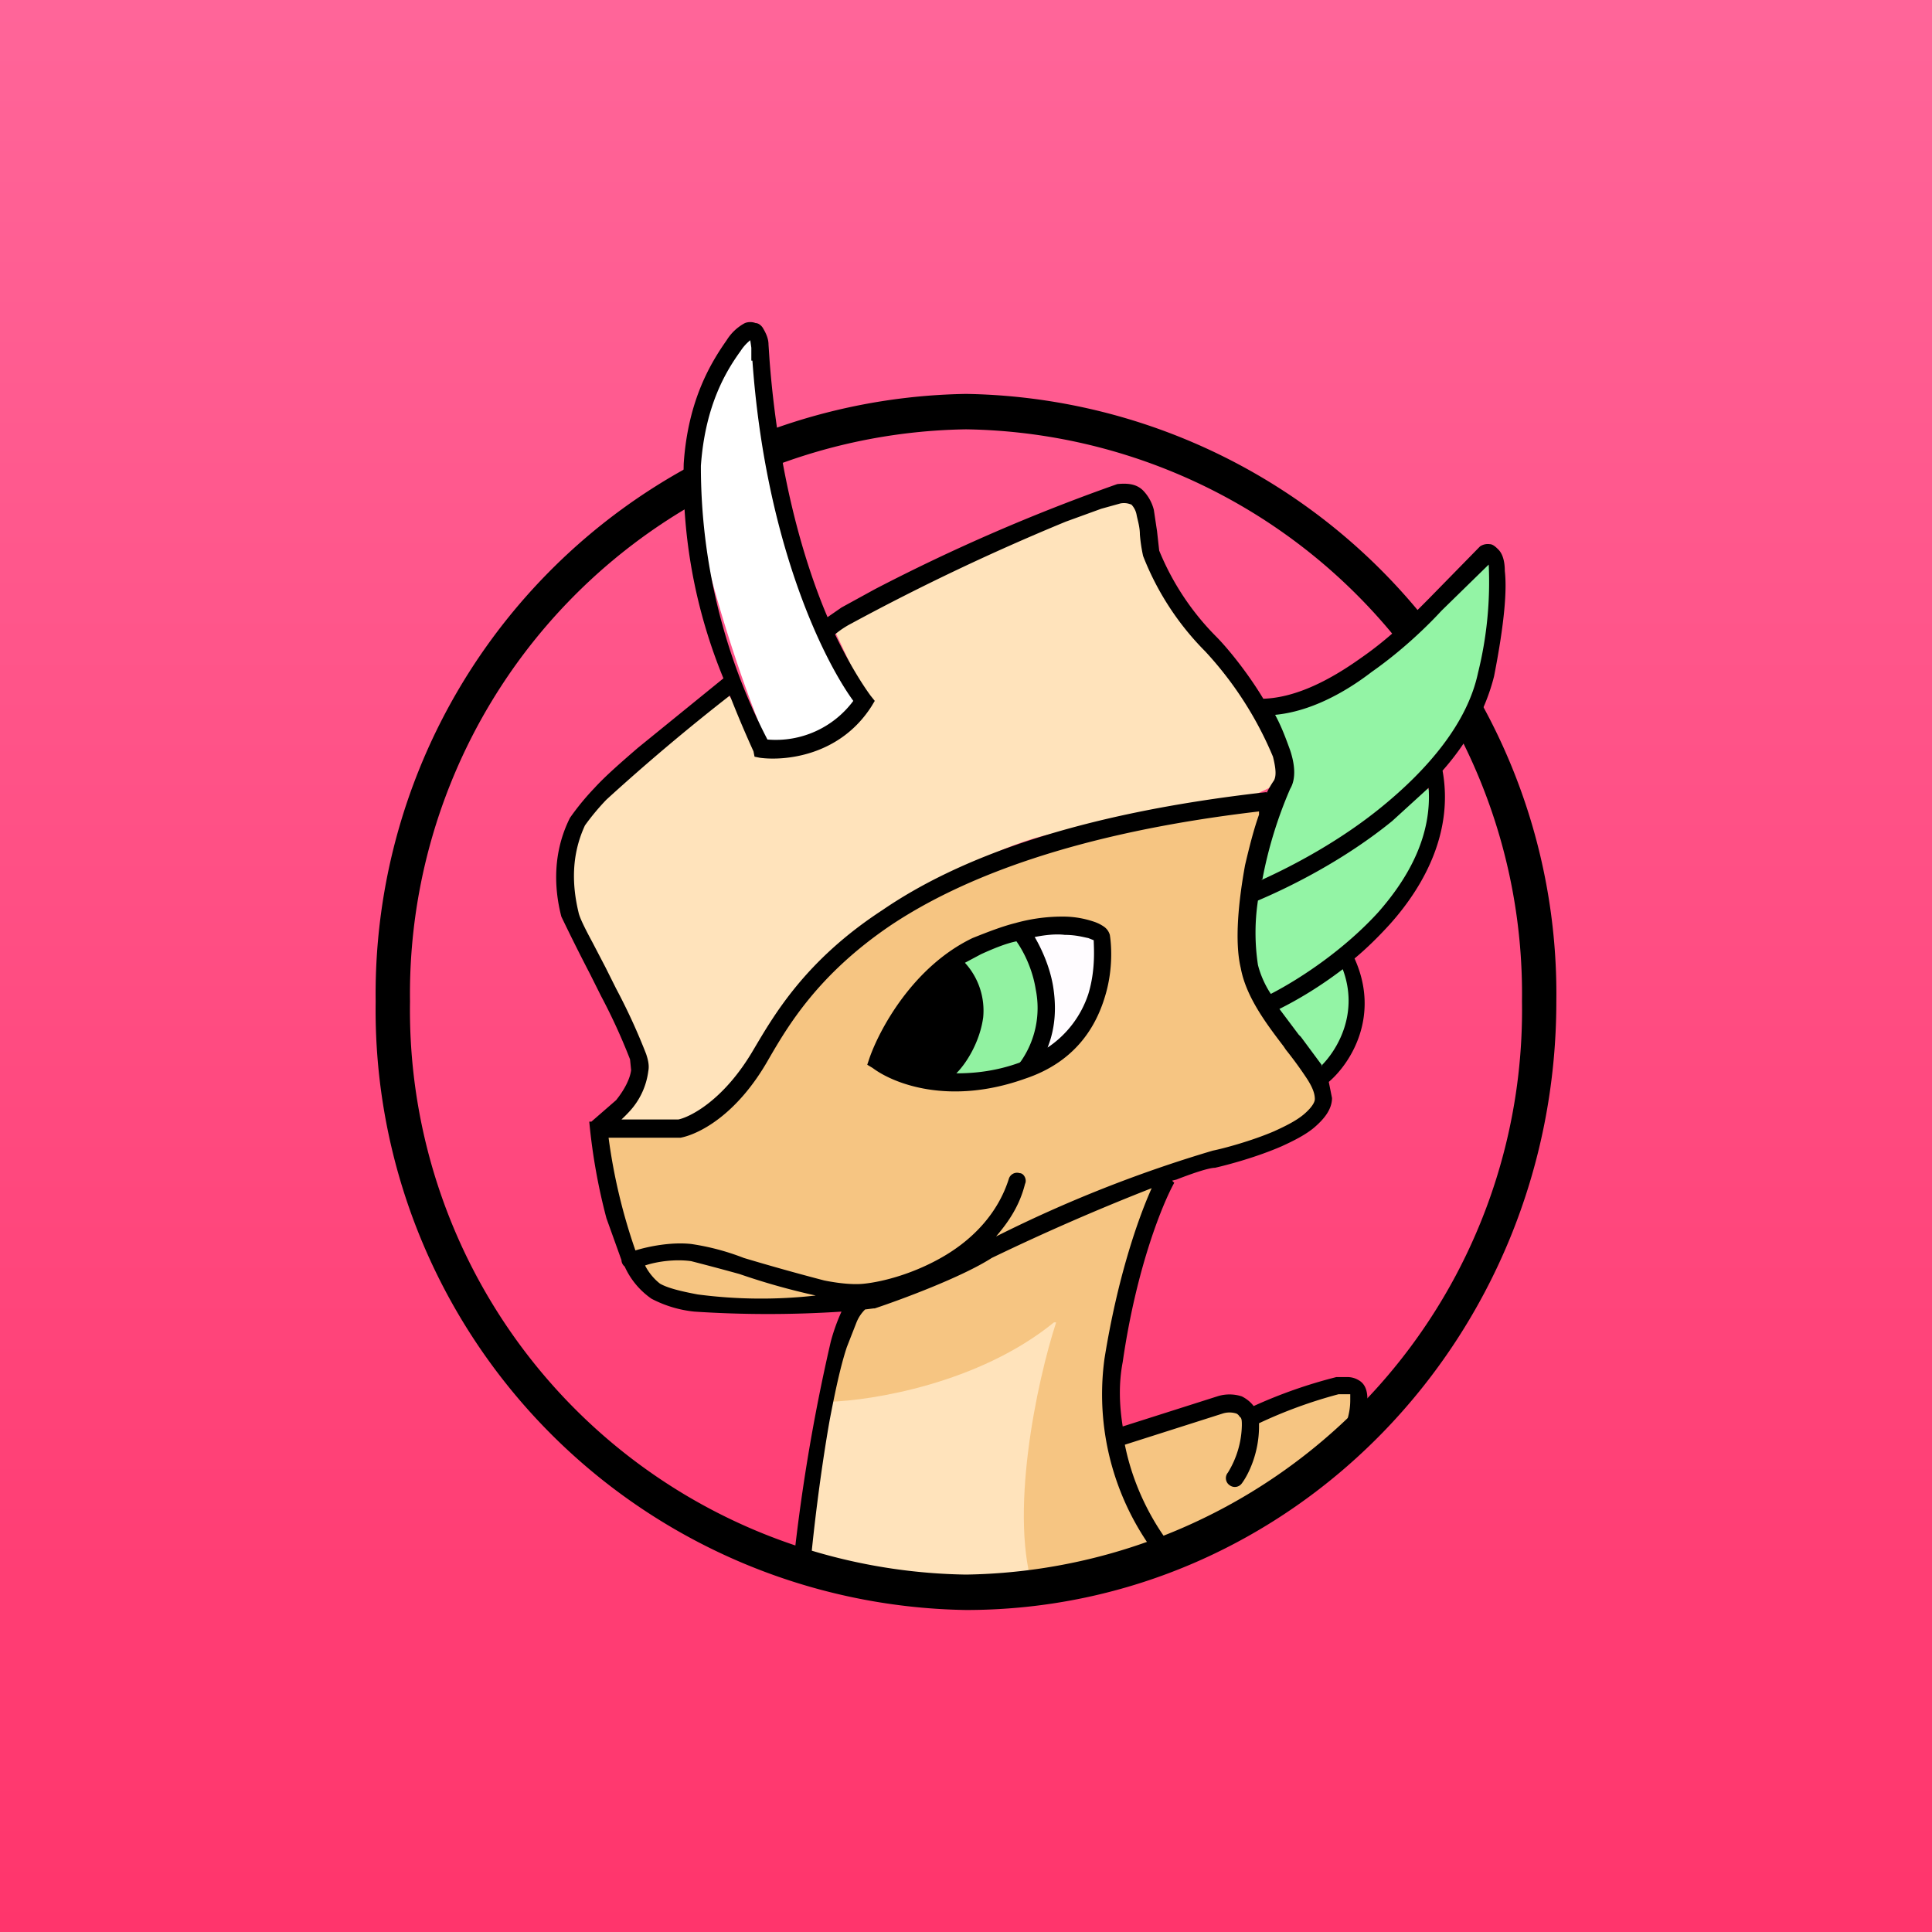 <!-- by TradingView --><svg xmlns="http://www.w3.org/2000/svg" width="18" height="18"><rect width="100%" height="100%" fill="#333333" stroke="none"/><path fill="url(#agnhosrpp)" d="M0 0h18v18H0z"/><path d="M5.31 8.11c.03.19.1.6.15.73.01.05.06.13.11.23.18.33.49.89.36 1.07-.13.18-.2.28-.23.3l.68.07c.22-.14.7-.52.92-.97.27-.55 1.8-1.8 2.82-1.81 1.02-.01 1.86-.43 1.86-.5 0-.08-.14-.7-.46-1-.32-.3-.75-.9-.8-1.12a1.32 1.32 0 01-.02-.2c-.01-.16-.02-.29-.17-.32-.17-.05-1.92.8-2.78 1.23l.3.64-.3.44-.56.09-.27-.36-.15-.17-.84.6c-.23.2-.68.69-.62 1.05zm2.48 4.62l-.24 1.24-.06.73 1.23.22h.94c.1-.03.3-.1.33-.16.03-.04.01-1.7 0-2.52l-1.55.36-.65.13z" fill="#FFE3BB"/><path d="M9.82 12.32c-.7.57-1.7.73-2.1.74l.24-.9h-.79l-.98-.09-.44-.63-.17-.93h.87l.38-.29.5-.74.7-.78L9.36 8l1.48-.43.93-.12-.14.65v.89l.38.72.33.42v.22l-.45.28-1.05.35-.25.67-.18.86v.84h.18l.94-.29.1.16h.14l.66-.24h.23l-.12.54-.65.62-.95.34c-.13.06-.4.19-.44.19l-.86.17c-.25-.7.02-1.97.2-2.52z" fill="#F6C582"/><path fill-rule="evenodd" d="M9 14.67a5.26 5.26 0 005.18-5.34A5.26 5.26 0 009 4a5.26 5.26 0 00-5.18 5.33A5.26 5.26 0 009 14.67zM9 15c3.04 0 5.5-2.54 5.5-5.67A5.59 5.59 0 009 3.67a5.59 5.59 0 00-5.5 5.66A5.59 5.59 0 009 15z"/><path d="M6.45 4.65c-.2-1.05.46-1.5.56-1.54.03.51.23 1.52.23 1.54a27 27 0 00.79 1.93l-.4.28-.46.11c-.15-.33-.5-1.26-.72-2.32z" fill="#fff"/><path d="M12.94 6.04c-.27.32-.9.51-1.17.57l.2.43c1.1 0 1.87-.87 1.93-1.04.06-.13 0-.61-.04-.84-.2.16-.65.56-.92.88zm.33 1.84c-.42.7-1.26.68-1.62.59l-.02.53.27.53.4.48c.41-.28.34-.8.26-1.01-.07 0-.14-.03.13-.24.26-.2.5-.67.58-.88z" fill="#93F4A5"/><path d="M13.47 7.05c.3-.34.43-.97.45-1.24-.44.92-1.46 1.16-1.93 1.18l-.02.32-.25.66-.1.53c1.23.36 1.72-.52 1.79-1.13-.08.01-.23.02.06-.32z" fill="#93F4A5"/><path d="M8.82 10.07l.12-1.18c.09-.08.31-.23.54-.17.3.07.23.8.19 1.1-.03.25-.58.27-.85.25z" fill="#91F2A1"/><path d="M9.69 9.87c.17-.63-.03-1.03-.15-1.15.22-.13.57-.06.72-.01.14.53-.32 1-.57 1.16z" fill="#FFFCFF"/><path fill-rule="evenodd" d="M7.16 3.21l.01.15c.08 1.04.31 1.85.54 2.39l.13-.09.31-.17a17.46 17.46 0 012.26-.98c.1-.01.18 0 .24.06a.4.4 0 01.1.18l.03.2.02.18a2.45 2.45 0 00.53.8c.1.1.29.33.44.58.31-.01.63-.18.91-.38.29-.2.52-.44.63-.55l.47-.48.01-.01a.13.13 0 01.09-.02c.03 0 .06.03.08.05.04.04.06.11.06.2.02.17 0 .47-.1.98-.08.32-.25.62-.48.88.1.55-.15 1.05-.49 1.43-.1.11-.21.22-.33.32.24.53-.03.97-.24 1.15l.03.15c0 .11-.08.2-.16.27s-.2.13-.31.18c-.23.1-.49.17-.62.2-.05 0-.18.04-.36.11l-.04.01.02.02c-.1.18-.35.77-.48 1.67-.04.21-.03.41 0 .6l.88-.28a.37.37 0 01.23 0c.04.02.08.05.11.09a4.54 4.54 0 01.77-.27h.11a.2.2 0 01.1.03c.07.04.08.12.08.18a.8.8 0 01-.03.2c-.03.14-.1.28-.14.38a.08.08 0 01-.1.04.08.08 0 01-.04-.12c.04-.08.1-.22.13-.34a.62.62 0 00.02-.16v-.05h-.11a4.38 4.38 0 00-.74.27v.03c0 .25-.1.45-.16.53a.08.08 0 01-.11.02.08.08 0 01-.02-.12.87.87 0 00.13-.44c0-.04 0-.07-.02-.08a.07.07 0 00-.03-.03.21.21 0 00-.13 0l-.91.29c.1.5.36.88.53 1.06l-.12.11a2.47 2.47 0 01-.6-1.97c.12-.75.31-1.3.44-1.59a21.25 21.25 0 00-1.49.65c-.28.18-.85.39-1.09.47h-.01l-.08.01a.35.35 0 00-.08.12l-.09.23c-.06.18-.11.42-.16.68-.09.51-.16 1.1-.19 1.47l-.16-.02a17.37 17.37 0 01.36-2.18 1.8 1.8 0 01.1-.28 10.46 10.46 0 01-1.37 0 1.1 1.1 0 01-.4-.12.73.73 0 01-.25-.3.08.08 0 01-.03-.06l-.14-.39a5.54 5.54 0 01-.16-.9h.02l.23-.2c.08-.1.13-.2.14-.28l-.01-.1a5.52 5.52 0 00-.27-.59l-.1-.2a18.82 18.82 0 01-.27-.54c-.07-.27-.08-.6.08-.92a2.36 2.36 0 01.23-.28c.1-.11.25-.24.4-.37l.8-.65a4.93 4.93 0 01-.37-2c.04-.6.26-.95.4-1.15a.45.45 0 01.17-.16.14.14 0 01.1 0c.03 0 .06.03.07.05.03.05.05.1.05.15zM5.67 10.6a5.3 5.3 0 00.25 1.05c.13-.04.34-.08.52-.06a2.25 2.25 0 01.49.13 21.33 21.33 0 00.75.21c.15.03.28.04.37.03.19-.02.48-.1.75-.26s.5-.4.6-.72a.08.08 0 01.1-.05c.04 0 .07.06.05.1-.05.2-.15.35-.27.49a12.25 12.25 0 012.02-.8c.1-.02.36-.09.57-.18.11-.05.21-.1.28-.16.07-.06.1-.11.1-.14 0-.05-.02-.11-.08-.2a3.57 3.57 0 00-.19-.26l-.02-.03c-.16-.21-.35-.46-.4-.73-.06-.25-.02-.63.04-.96.04-.17.08-.33.13-.47v-.03c-1.71.2-2.77.62-3.43 1.06-.68.46-.96.94-1.14 1.25-.3.53-.66.7-.82.73h-.67zm6.13-3.21a.94.94 0 01.07-.12c.02-.04.02-.1-.01-.22a3.33 3.33 0 00-.63-.98 2.6 2.6 0 01-.58-.89 1.5 1.5 0 01-.03-.2c0-.07-.02-.13-.03-.18a.187.187 0 00-.05-.1c-.01 0-.04-.02-.1-.01l-.18.05-.33.12a21.02 21.02 0 00-2 .95.83.83 0 00-.15.1c.13.27.25.46.33.57l.04.05-.03.05c-.3.47-.82.51-1.04.48l-.05-.01L7.02 7a10.5 10.5 0 01-.22-.52 19.48 19.48 0 00-1.15.97 2.2 2.2 0 00-.2.24c-.13.28-.12.56-.06.81.01.05.06.15.13.28l.12.23.1.2a5.68 5.68 0 01.28.61c.02.06.03.11.02.16a.68.68 0 01-.18.38 1.3 1.3 0 01-.07.07h.53c.1-.02.42-.17.7-.65.19-.32.48-.83 1.2-1.3.7-.48 1.8-.9 3.58-1.1zm-4.2 4.68a6.34 6.34 0 01-.71-.2 24.34 24.34 0 00-.45-.12c-.14-.02-.31 0-.43.04.04.08.1.14.14.17.07.04.19.07.35.1a4.53 4.53 0 001.1.01zm4.71-2.14c.16-.16.35-.5.2-.9-.21.16-.41.28-.59.37l.18.24.02.02.2.27zm-.47-.67c.29-.15.69-.42 1-.76.3-.34.5-.73.47-1.16l-.34.31c-.43.35-.92.6-1.25.74a2 2 0 000 .6c.02.08.06.18.12.27zm-.09-1.06c.31-.14.74-.37 1.12-.68.43-.35.8-.78.9-1.25a3.51 3.51 0 00.1-1.01l-.44.43c-.11.12-.35.36-.65.57-.26.2-.58.37-.9.4.06.11.1.22.14.33.04.12.06.26 0 .36a3.97 3.97 0 00-.26.85zM6.9 3.27a.42.42 0 01.09-.1l.01.07v.12h.01c.12 1.68.65 2.77.94 3.17a.9.9 0 01-.8.36 5.53 5.53 0 01-.62-2.55c.04-.57.24-.89.37-1.07zm2.74 5.46c.1-.02.2-.03.28-.02.1 0 .17.02.22.03l.05.02c0 .06.02.27-.05.5a.96.96 0 01-.38.5c.08-.2.08-.4.05-.58-.03-.17-.1-.33-.17-.45zm-.18-.13c-.12.03-.25.08-.4.14-.56.27-.87.86-.96 1.12l-.02.06.05.03c.2.15.72.35 1.42.1.45-.15.65-.46.74-.75.09-.28.06-.53.05-.59a.14.14 0 00-.06-.08.36.36 0 00-.08-.04.9.9 0 00-.27-.05 1.62 1.62 0 00-.47.06zm.01.17c.07.1.15.26.18.45a.87.87 0 01-.14.67l-.01.01c-.22.08-.42.1-.59.1.1-.1.22-.3.25-.52a.66.66 0 00-.17-.51l.15-.08c.11-.05.23-.1.33-.12zm.72 0z"/><defs><linearGradient id="agnhosrpp" x1="9" y1="0" x2="9" y2="18" gradientUnits="userSpaceOnUse"><stop stop-color="#FF6599"/><stop offset="1" stop-color="#FF356C"/></linearGradient></defs></svg>